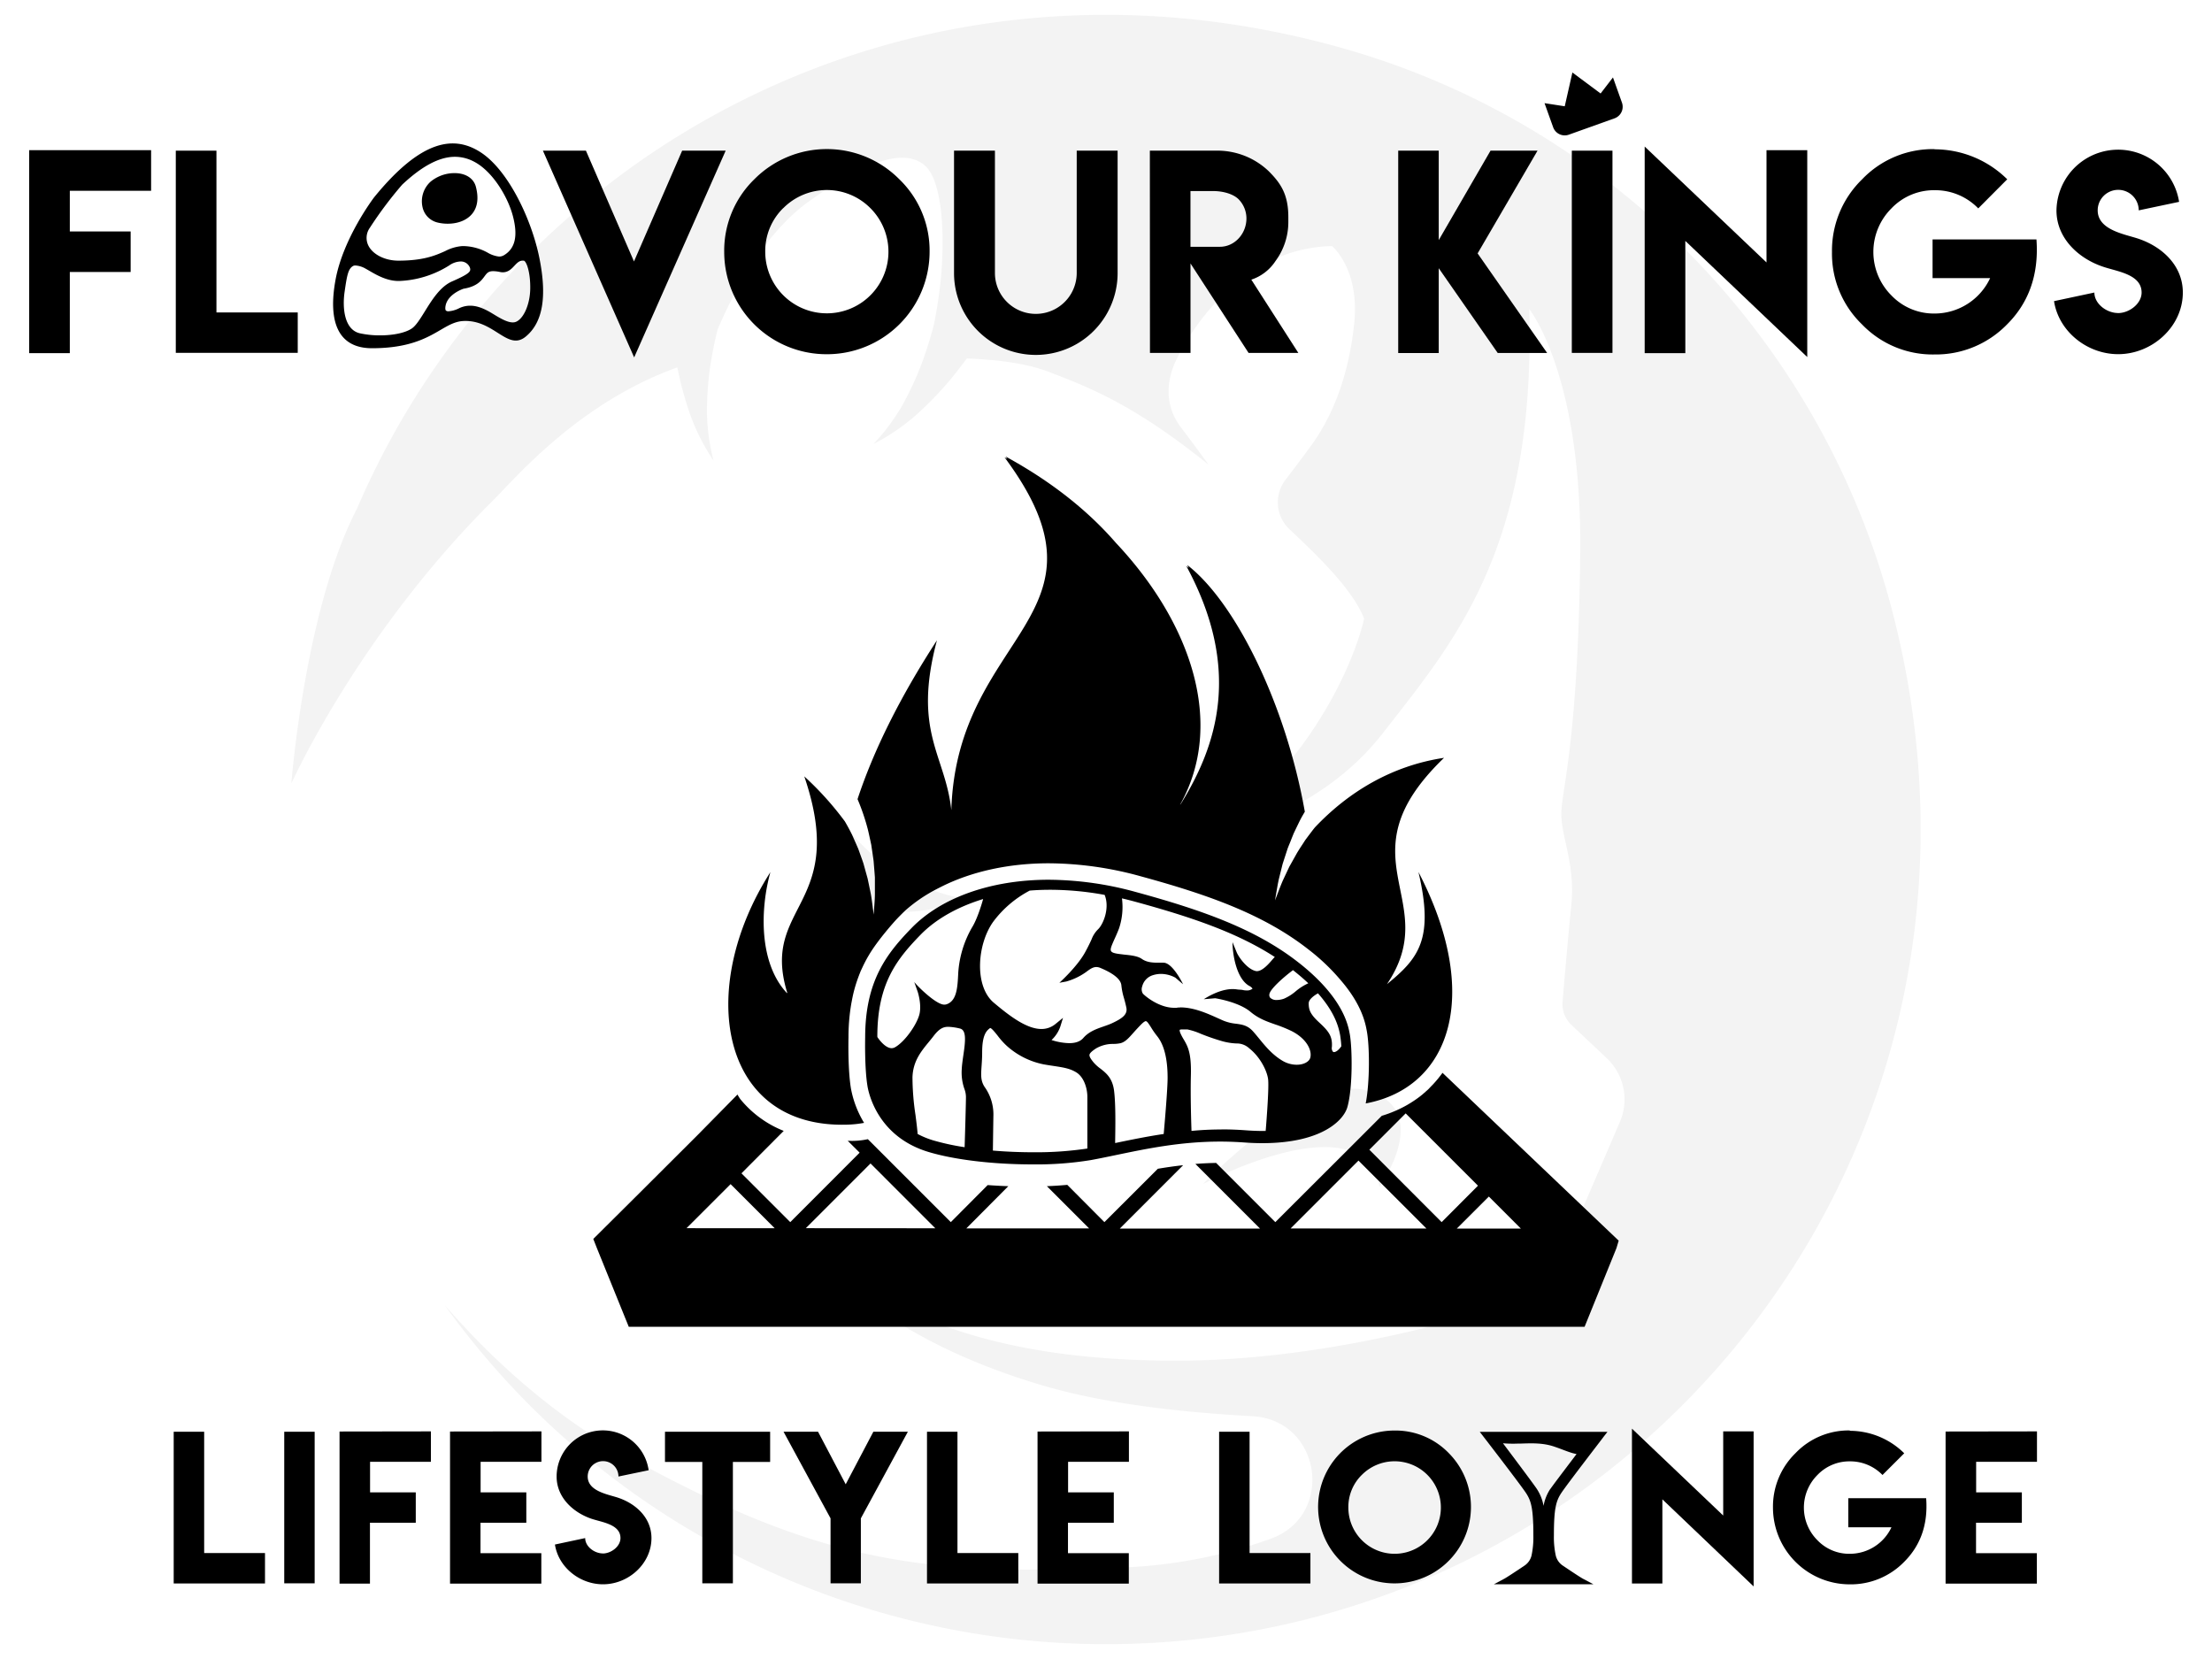 <svg id="Layer_1" data-name="Layer 1" xmlns="http://www.w3.org/2000/svg" viewBox="0 0 800 600"><defs><style>.cls-1{opacity:0.05;}</style></defs><path d="M73.84,517.81v43.87h22v11H62.82V517.81Z"/><path d="M102.8,517.81h11v54.82h-11Z"/><path d="M155.84,517.68v11h-22v11.05h16.53v11H133.8v22h-11v-55Z"/><path d="M195.82,517.68v11h-22v11.05h16.53v11H173.78v11h22v11H162.76v-55Z"/><path d="M218,561.84c3,0,6.4-2.53,6.4-5.57,0-5-6.72-5.71-10.51-7-6.68-2.28-12.58-7.76-12.58-15.23a16.72,16.72,0,0,1,33.28-2.31L223.67,534a5.56,5.56,0,0,0-11.12,0c0,4.93,6.25,6.25,10.06,7.38,6.91,2,13,7.26,13,14.89,0,9.25-8.29,16.71-17.52,16.71-8.48,0-16.14-6.22-17.39-14.38l10.94-2.33c0,3.06,3.33,5.55,6.42,5.55Z"/><path d="M278.53,517.81v10.92H265.06v43.9H254v-43.9h-13.5V517.81Z"/><path d="M295.86,517.81l10,19,10-19h12.48l-17,31.32v23.5H300.38v-23.5l-17-31.32Z"/><path d="M346.28,517.81v43.87h22v11H335.26V517.81Z"/><path d="M408.29,517.68v11h-22v11.05h16.53v11H386.25v11h22v11H375.24v-55Z"/><path d="M451.93,517.81v43.87h22v11H440.91V517.81Z"/><path d="M524,525.57a27.64,27.64,0,1,1-19.65-8.2A26.81,26.81,0,0,1,524,525.57Zm-31.45,7.82a16.25,16.25,0,0,0-4.9,11.8,16.73,16.73,0,1,0,4.9-11.8Z"/><path d="M623.22,548.11V517.68h11v56.07l-33-31.49v30.43h-11v-56Z"/><path d="M669,517.47a28,28,0,0,1,19.69,8.13l-7.86,7.85a16.22,16.22,0,0,0-11.76-4.93,15.94,15.94,0,0,0-11.77,4.93,16.66,16.66,0,0,0,0,23.6,15.88,15.88,0,0,0,11.77,4.9,16.64,16.64,0,0,0,15-9.59H668.46V541.85h28.16c.78,10.25-2.58,17.68-8,23.06A26.93,26.93,0,0,1,669,573a27.79,27.79,0,0,1-27.78-27.78,27,27,0,0,1,8.16-19.68,26.55,26.55,0,0,1,19.62-8.2Z"/><path d="M736.7,517.68v11h-22v11.05h16.53v11H714.66v11h22v11H703.65v-55Z"/><path d="M580,519.59l1.35-1.74H535.18l1.35,1.75c.13.17,13.45,17.43,15.42,20.45,1.84,2.83,2.61,5.58,2.61,15.3a31.66,31.66,0,0,1-.67,7.26,6.1,6.1,0,0,1-2.53,3.61c-2.19,1.47-6.23,4.16-7.31,4.75l-3.77,2h36l-3.78-2c-1.15-.62-5.18-3.33-7.31-4.76a6.08,6.08,0,0,1-2.51-3.56,31,31,0,0,1-.69-7.3c0-9.72.77-12.47,2.62-15.3C566.59,537,579.91,519.77,580,519.59Zm-19.31,18.89a16.3,16.3,0,0,0-2.44,6.13,16.46,16.46,0,0,0-2.44-6.13c-1.22-1.87-12.24-16.5-12.24-16.5a43.4,43.4,0,0,0,5.48.11c.58,0,.93,0,.93,0,4-.13,8.09-.3,12.2,1.12,3,1,5.7,2.27,8,2.66C570.22,525.85,561.62,537.12,560.73,538.48Z"/><path d="M373.36,421.12c-14.26,0-28.33-1.69-37.66-4.53-18.15-5.52-21.55-21-22-24-1-6.27-.83-16.29-.8-17.42,0-20.61,8-30.49,16.83-39.59,10.79-11.06,28.86-17.41,49.59-17.41a120.43,120.43,0,0,1,31.48,4.44c24.24,6.61,43.53,13.48,58.9,25.55,16.09,12.64,17.89,22.64,18.48,25.92.88,4.94,1.12,19.09-.87,26.27-1.35,4.86-9.35,13.09-30.8,13.09-2.14,0-4.38-.09-6.66-.26-2.83-.2-5.71-.31-8.57-.31-14.3,0-26.61,2.57-37.47,4.83-3.32.69-6.38,1.33-9.35,1.87A122.38,122.38,0,0,1,373.36,421.12Zm-14.27-5c4.85.41,9.8.61,14.74.61a124.56,124.56,0,0,0,19.43-1.35c0-4.82,0-16.15,0-18.62,0-3.21-1.24-7.21-4-8.92-2.31-1.42-4.6-1.77-8.06-2.3-1.14-.17-2.4-.36-3.79-.61a28.14,28.14,0,0,1-13.17-6.57,26.51,26.51,0,0,1-3.37-3.72c-.83-1.06-2.23-2.82-2.76-2.85-1.41,1-2.9,2.6-2.9,8.85,0,1.9-.11,3.51-.21,4.92-.23,3.28-.36,5.27,1.07,7.5a17.09,17.09,0,0,1,3.21,10.19C359.23,405.87,359.14,412.57,359.09,416.15Zm-27.21-6a30.64,30.64,0,0,0,5.46,2.26,87.14,87.14,0,0,0,11.53,2.52c.17-5.48.48-16,.48-18.25a8.56,8.56,0,0,0-.57-2.85,17.91,17.91,0,0,1-.95-7.11c.07-1.56.33-3.34.58-5.06.79-5.33,1.15-9.15-1.31-9.67a21.51,21.51,0,0,0-4.12-.6c-1.73,0-3.21.55-5.3,3.28-.57.75-1.17,1.48-1.77,2.21-2.8,3.41-5.7,6.94-5.9,12.72a92.13,92.13,0,0,0,1.09,13.69C331.42,405.76,331.72,408.11,331.88,410.15Zm82.56-40.82c-.16,0-.63.11-1.64,1.12s-2.06,2.16-2.87,3.07c-1.77,2-3,3.38-4.71,3.8a12.77,12.77,0,0,1-2.44.26,12.2,12.2,0,0,0-6.41,1.64c-1.51,1-2.25,1.7-2.34,2.29s.38,1.43,1.55,2.84a14.72,14.72,0,0,0,2.42,2.17c2,1.58,4.34,3.36,4.92,8,.62,4.92.47,13.25.39,18.22v.69c5.54-1.15,11.26-2.34,17.56-3.28.47-5.35,1.41-16.4,1.41-20.33,0-6.9-1.29-12-3.84-15.13a30,30,0,0,1-2.2-3.18C415.57,370.44,414.88,369.33,414.44,369.33Zm27.32,39.16c2.95,0,5.92.11,8.83.33,2.17.16,4.3.24,6.34.24h.82c.38-4.7,1.25-16.17.86-18.84-.44-3.09-2.95-8-6.75-11a6.63,6.63,0,0,0-4.76-1.81,22.62,22.62,0,0,1-5-.8,80.73,80.73,0,0,1-7.83-2.7,24.68,24.68,0,0,0-4.86-1.58l-.85,0c-.29,0-.6,0-.9,0-.89,0-1,.17-1,.17s-.16.34.39,1.51c.36.77.73,1.41,1.09,2,1.43,2.46,2.77,4.79,2.56,12.9-.18,7,.07,15.78.22,20.13C434.58,408.65,438.16,408.49,441.76,408.49Zm-14.89-44.12c5,0,9.88,2.23,13.81,4l1.54.69a16.26,16.26,0,0,0,4.79,1.21c2.11.29,4.1.56,6,2.59.74.8,1.48,1.71,2.27,2.67,2.25,2.76,4.8,5.89,8.43,8.07a10.17,10.17,0,0,0,5.25,1.51c2.55,0,4.59-1.09,4.95-2.65.63-2.73-1.51-6.89-6.84-9.56a49.21,49.21,0,0,0-5.88-2.37c-3.12-1.1-6.07-2.13-9-4.61-4.3-3.58-12.63-4.85-12.71-4.86l-4.13.35c.19-.05,6.39-4.43,12-3.55.82.13,1.55.08,2.13.22a5.18,5.18,0,0,0,1.26.15,3.15,3.15,0,0,0,2.26-.64h0a3,3,0,0,0-1.2-1c-4.69-2.64-6.05-11.55-6.05-15.81l1.56,3.78c.87,1.93,3.8,5.9,6.74,6.63a1.88,1.88,0,0,0,.53.07c2,0,4.31-2.67,5.68-4.27l.46-.52,0,0,.33-.33c-13.81-8.92-30.33-14.49-50.78-20.07-1.45-.39-2.93-.77-4.5-1.13a24.35,24.35,0,0,1-1.05,10.84c-.56,1.48-1.14,2.76-1.65,3.88-1.34,3-1.74,4-1,4.62s2.68.76,4.54,1c2.38.24,4.83.49,6.36,1.56,1.79,1.25,3.9,1.36,5.92,1.36l1.89,0c3.34,0,7,7.63,7.1,7.8l-2.8-2.39a11,11,0,0,0-5.19-1.35,9.56,9.56,0,0,0-2.87.44,5.66,5.66,0,0,0-3.93,4.09,3,3,0,0,0,.27,2.63c1.41,1.42,6.2,5.09,11.29,5.09.29,0,.58,0,.87,0C425.94,364.39,426.41,364.37,426.87,364.37Zm49.81-5.1c-1.28.71-3.37,2.15-3.37,3.61,0,2.38.54,3.93,3.74,6.89,3.44,3.18,4.92,5,4.64,8.94a2.1,2.1,0,0,0,.34,1.63.57.57,0,0,0,.45.19c.56,0,1.57-.56,2.63-2.1a38.13,38.13,0,0,0-.43-4C484.08,371.09,482.6,366,476.68,359.27ZM317.33,375.09c1.35,2,3.35,4,5.14,4a2.49,2.49,0,0,0,1.22-.33c3.75-2.11,8.2-8.7,8.91-12.28s-.71-7.83-.73-7.87l-1.22-3.46c1.2,1.58,7.91,8.19,10.84,8.19a2.76,2.76,0,0,0,.91-.15c3.68-1.3,3.91-6.16,4.16-11.3a37.82,37.82,0,0,1,5-16.49c1.72-2.76,3.29-7.66,4-10.25C346.27,328,338.5,332.39,333,338c-8.59,8.81-15.7,17.66-15.7,36.87Zm63,1.06a22.14,22.14,0,0,0,6.35,1.12c2.33,0,4-.61,5.08-1.83,2-2.33,4.7-3.28,7.31-4.19,1.06-.37,2.05-.71,3-1.14,3.84-1.78,5.82-3.22,5.28-5.75-.29-1.37-.59-2.46-.86-3.41a24.24,24.24,0,0,1-.93-4.58c-.2-2.15-2.73-4.27-7.53-6.28a3.83,3.83,0,0,0-1.54-.35c-1.28,0-2.38.82-3.78,1.87a23.16,23.16,0,0,1-7.09,3.37l-2.48.45s6.42-5.75,9.32-11.06c1.21-2.22,1.85-3.62,2.32-4.64a10.11,10.11,0,0,1,2.43-3.72c1.87-1.88,4.2-7.66,2.3-12.36a109.44,109.44,0,0,0-19.67-1.85c-2.5,0-5,.09-7.41.29a39.14,39.14,0,0,0-13.22,11.27c-5.86,8.19-6.91,23.32.22,29.29,5.47,4.6,11.77,9.5,17.21,9.5a7.92,7.92,0,0,0,5.17-1.88l2.64-2.15-1,3.24A12.1,12.1,0,0,1,380.29,376.15Zm87.29-25.28c-4,3-8.23,6.94-8.51,8.62a1.57,1.57,0,0,0,.28,1.36,3.2,3.2,0,0,0,2.41.81,7.87,7.87,0,0,0,2.59-.48,16.85,16.85,0,0,0,4.19-2.64,19.67,19.67,0,0,1,4.59-2.92c-1.65-1.56-3.48-3.13-5.46-4.69Z"/><path d="M521.7,388c-.5.71-1.05,1.39-1.59,2.07q-.61.75-1.26,1.47c-.32.36-.65.72-1,1.07s-.69.71-1,1.05-.84.79-1.27,1.17-.75.66-1.14,1c-.62.51-1.25,1-1.9,1.46-.3.22-.62.44-.93.65-.57.38-1.14.75-1.73,1.11l-.83.5a44.14,44.14,0,0,1-9.31,4l-8.4,8.4-3.93,3.93L461.24,442l-21.41-21.41q-3.84.07-7.5.36l23.38,23.39-50.73,0,22.92-22.93c-3.14.35-6.19.79-9.15,1.29L399.42,442,386,428.52c-2.34.21-4.81.38-7.38.48l15.27,15.27-44.41,0L364.67,429q-3.78-.13-7.46-.4L343.87,442l-30-30a27.21,27.21,0,0,1-7.28.58l4.31,4.3L285.81,442l-17.65-17.65L283.44,409a38.61,38.61,0,0,1-15.72-11.52,17,17,0,0,1-1-1.63l-14.44,14.67-21.11,21.06-16.6,16.5,1.31,3.33,11.52,28.44H573.09l11.52-28.44.81-2.71ZM248.29,444.19l15.94-15.93,15.95,15.95Zm43.14,0,23.41-23.41,23.43,23.44Zm175.33.1,24.55-24.55,24.59,24.58Zm28.48-28.48,13.14-13.14,26.15,26.15L521.39,442Zm31.63,28.52,11.59-11.58,11.59,11.59Z"/><path d="M54.65,54.31V69H25.25V83.71h22V98.37h-22v29.35H10.55V54.31Z"/><path d="M78.28,54.49V113h29.4v14.61H63.58V54.49Z"/><path d="M229.35,129.26l-33-74.77h15.56l17.38,40.07,17.42-40.07h15.74Z"/><path d="M325.26,64.84A35.83,35.83,0,0,1,336.2,91.11a37.11,37.11,0,0,1-37.16,37,37,37,0,0,1-37.12-37,36,36,0,0,1,10.89-26.27,36.93,36.93,0,0,1,52.45,0Zm-42,10.43A21.69,21.69,0,0,0,276.76,91a22.28,22.28,0,1,0,38-15.75,22.2,22.2,0,0,0-31.45,0Z"/><path d="M389.41,98.73V54.49H404.2V98.78a29.58,29.58,0,0,1-59.16,0V54.49h14.79V98.73a14.79,14.79,0,0,0,29.58,0Z"/><path d="M415.86,54.49h23.86a26.86,26.86,0,0,1,19.15,7.45c4.45,4.45,7.07,8.51,7.07,16.6v1.91a23.71,23.71,0,0,1-4.62,13.93,16.74,16.74,0,0,1-8.76,6.76l17,26.49h-18l-21-32.35v32.35H415.9ZM450.79,79a9.9,9.9,0,0,0-2.9-7c-1.91-1.85-5.53-2.9-9.08-2.9h-8.26V89.25h5.68v0h4.9C446.48,89.29,450.79,84.57,450.79,79Z"/><path d="M520.34,54.49V86.84l18.73-32.35h17L534.4,91.65l25.14,36H541.66L520.34,97v30.67H505.68V54.49Z"/><path d="M568.47,54.49h14.7v73.14h-14.7Z"/><path d="M638.88,94.92V54.31h14.74v74.82l-44.1-42v40.6h-14.7V53Z"/><path d="M699.67,54a37.4,37.4,0,0,1,26.27,10.84L715.46,75.37a21.62,21.62,0,0,0-15.7-6.58,21.23,21.23,0,0,0-15.7,6.58,22.23,22.23,0,0,0,0,31.48,21.21,21.21,0,0,0,15.7,6.54,22.18,22.18,0,0,0,20-12.8H698.94v-14h37.57c1,13.67-3.44,23.59-10.66,30.76a35.92,35.92,0,0,1-26.23,10.85,35.45,35.45,0,0,1-26.17-10.85,35.55,35.55,0,0,1-10.89-26.22,36,36,0,0,1,10.89-26.27,35.39,35.39,0,0,1,26.17-10.93Z"/><path d="M766,113.23c4.06,0,8.54-3.37,8.54-7.43,0-6.67-9-7.61-14-9.36-8.92-3-16.79-10.36-16.79-20.32A22.31,22.31,0,0,1,788.1,73l-14.6,3.08a7.42,7.42,0,0,0-14.84,0c0,6.58,8.34,8.34,13.42,9.85,9.23,2.66,17.37,9.69,17.37,19.87,0,12.33-11.07,22.29-23.38,22.29-11.31,0-21.54-8.29-23.2-19.18l14.59-3.11c0,4.08,4.44,7.41,8.57,7.41Z"/><path d="M158.13,80.45a15.47,15.47,0,0,0,3.78.46c3.87,0,7.15-1.37,9-3.77s2.24-5.66,1.18-9.66c-.82-3-3.69-4.87-7.68-4.87a13.6,13.6,0,0,0-8.69,3.1,9.58,9.58,0,0,0-2.91,9.2A7.28,7.28,0,0,0,158.13,80.45Z"/><path d="M195.1,93.43c-2.79-14-11.16-31.6-21-38.17s-21.81-4.77-38.8,16.11c0,0-11.16,14.61-13.95,29.82s.92,24.75,13.19,24.75c21.3,0,25-9.42,33-9.84,11.16-.6,16,11,22.57,5.66C196.29,116.67,197.89,107.45,195.1,93.43ZM133.76,82.38a141.2,141.2,0,0,1,11.69-15.59c7.2-6.76,13.46-10.08,19.09-10.08a14.69,14.69,0,0,1,6.78,1.69c6.77,3.44,12.36,12.77,14.19,19.8s.86,11.54-3.08,14a3.48,3.48,0,0,1-1.93.59h0a10.43,10.43,0,0,1-4.11-1.4A18.9,18.9,0,0,0,167.78,89h-.63A15.93,15.93,0,0,0,161,90.81c-3.45,1.54-7.75,3.46-16.95,3.46-4.66,0-9-2.1-10.7-5.22A6.27,6.27,0,0,1,133.76,82.38Zm19.91,30.2c-1.65,2.67-3.22,5.19-4.72,6.21-2.32,1.57-6.63,2.5-11.53,2.5a33.86,33.86,0,0,1-7.26-.75c-5.51-1.25-6.42-8.84-5.53-15,.85-5.9,1.27-8.33,3.08-9.35a1.69,1.69,0,0,1,.85-.17,8.27,8.27,0,0,1,3,.79c.51.25,1.12.61,1.8,1,2.75,1.61,6.51,3.81,10.75,3.81h.35a36.49,36.49,0,0,0,18-5.62,7.52,7.52,0,0,1,4.06-1.43A3.5,3.5,0,0,1,170,96.94c.2,1.12.34,1.86-6.49,4.83C159.22,103.64,156.27,108.39,153.67,112.58Zm38.09-7.89c-.13,5.12-2.12,10-4.74,11.5a3,3,0,0,1-1.6.41c-2,0-4.6-1.55-6.66-2.8l-1.06-.64c-2.19-1.29-4.82-2.6-7.66-2.6a9.2,9.2,0,0,0-3.93.89,10.25,10.25,0,0,1-3.87,1.13,1.29,1.29,0,0,1-1-.3c-.09-.12-.37-.64,0-2.12,1.05-3.81,5.81-5.54,6.42-5.74,4.86-.8,6.43-2.93,7.57-4.48.9-1.21,1.39-1.87,3.18-1.87a12.09,12.09,0,0,1,2.42.3,5.31,5.31,0,0,0,1,.11c2,0,3.18-1.26,4.23-2.38s1.78-1.83,3-1.83l.36,0C190.37,94.39,191.91,98.51,191.76,104.69Z"/><path d="M567.39,48.71l16.52-5.91a4.44,4.44,0,0,0,2.69-5.68L583.35,28l-4.47,5.81-10.2-7.59-2.77,12.22-7.31-1.13L561.71,46A4.45,4.45,0,0,0,567.39,48.71Z"/><g class="cls-1"><path d="M484.06,17C328.38-26.11,184.31,55.32,129.13,183.92c-18.92,36.38-23.76,99.43-23.76,99.43s24.12-53.85,72.84-102.26c8-7.91,30.84-35.33,66.77-48.22,0,.12,0,.24.07.37a122.79,122.79,0,0,0,4.86,17.51,76.1,76.1,0,0,0,8.16,15.83,73.62,73.62,0,0,1-2.39-17,116.8,116.8,0,0,1,1.13-16.78c.69-4.58,1.6-9.1,2.69-13.56C264.94,106.45,276,84.81,292.33,73c24.25-17.46,36.13-18.43,42.2-13.09s7.27,23.76,5.82,40a161.31,161.31,0,0,1-2.64,17.72c-1.25,4.72-2.7,9.4-4.42,14a115.57,115.57,0,0,1-7.11,15.24,74.1,74.1,0,0,1-10.28,13.7,77,77,0,0,0,14.79-9.92,126,126,0,0,0,12.72-13c2.16-2.6,4.24-5.29,6.25-8,9.09.32,20.59,1.43,29.24,4.69,16.73,6.31,32.25,12.86,58.2,33.71,0,0-5.08-7-10.09-13.62-5.3-7-5.43-15.24-2.28-22.75s21.83-42,57-42.68c0,0,10.19,8.24,8,28.37s-8.48,33.95-15.27,43.41c-2.89,4-6.43,8.68-9.54,12.73a13.38,13.38,0,0,0,1.43,17.89c8.17,7.74,22.8,21.27,27,32.38,0,0-4.29,21.14-22.72,46.12s-37.83,33.46-37.83,33.46,41.29-4.69,67.41-38.31c25.5-32.82,55.25-66.44,52.87-153.26,0,0,19.07,23.61,18.43,88s-6.15,84.06-6.79,93.12,5.17,18.75,3.55,34.59c-1.16,11.4-2.49,27-3.15,34.82a10.31,10.31,0,0,0,3.21,8.35l12.73,12a20.51,20.51,0,0,1,4.8,23.07l-21.37,49.66a28.34,28.34,0,0,1-17.28,15.77c-22.12,7.2-71,20.94-121.85,20.94-68.87,0-101.85-18.11-125.77-34.92,0,0,19.4,26.83,77.92,44,22.07,6.46,49.66,9.62,75.47,11,24.95,1.38,30,36,6.42,44.38a177.31,177.31,0,0,1-51.18,10.23c-72.75,3.23-109.93-.65-181.38-40.1-27.05-14.93-49.09-35.23-66-54.7A294.23,294.23,0,0,0,400,594.63c188.57,0,335.76-177.14,284.24-374.1C658.48,122,582.16,44.15,484.06,17Z"/><path d="M498.92,429.29s20.44-28.66-5.44-35.08c-20.69-5.13-58.39,34-58.39,34S492.87,397.44,498.92,429.29Z"/><path d="M299.58,289.55s-3.77,23.86,7.53,33.91,33.92,6.28,40.2,1.26C347.31,324.72,317.24,320.64,299.58,289.55Z"/></g><path d="M513,315.37c5.7,24.2.12,31.2-11.39,40.57,20.65-30.6-17.08-45.55,20.65-81.86-19,2.85-34.66,12.43-46.65,25.1-.06.07-.12.13-.17.2-.78.95-1.49,1.95-2.25,2.93l-1.11,1.49-1,1.55c-.67,1-1.37,2.08-2,3.14l-1.83,3.27-.93,1.65-.8,1.7-1.61,3.44c-1,2.32-1.85,4.71-2.8,7.1.46-2.5.82-5,1.37-7.57l.93-3.75.47-1.88.6-1.85,1.21-3.72c.46-1.22,1-2.42,1.45-3.64l.74-1.83.85-1.78c.58-1.18,1.13-2.38,1.75-3.55.45-.85.94-1.68,1.43-2.51-6.86-38.77-25.05-75.71-42.52-89.23.2.37.38.73.57,1.09-.31-.25-.62-.52-.93-.76,20.34,37.56,11,65.19-2.06,86.2l-.16.13c16.37-29.26,4-65.71-23.2-94.63C393.34,184.52,380,174,363.68,165.1l.64.89-1-.57c42.84,57.64-17.31,63-19.26,127.59-2.15-20.06-14.08-28.17-5.2-61.44-13.63,21-23,40.11-28.72,57.45a77.76,77.76,0,0,1,3.68,10.77c.33,1.29.59,2.59.88,3.87l.41,1.93.29,2c.19,1.3.4,2.59.56,3.88l.31,3.89.15,1.94,0,1.94,0,3.87c0,2.57-.29,5.13-.43,7.67-.36-2.54-.62-5.06-1.06-7.55l-.77-3.72-.39-1.84-.51-1.82-1-3.61c-.39-1.18-.83-2.35-1.24-3.52l-.63-1.75-.74-1.7c-.5-1.13-1-2.27-1.5-3.38-.8-1.64-1.67-3.23-2.58-4.8a112.69,112.69,0,0,0-14.69-16.3c16,47-16,46.36-6.16,78.26l-.1.13c-10.2-10.84-9.72-30.39-6-43.75-27,42.27-18.27,92.67,27.75,91.32a38.92,38.92,0,0,0,6.14-.65,36.79,36.79,0,0,1-4.77-12.51c-1.07-6.6-.92-16.37-.87-18.46a70.64,70.64,0,0,1,1-12.07c.05-.28.1-.56.16-.85s.07-.4.11-.6c.14-.71.28-1.41.44-2.1v0a51.45,51.45,0,0,1,1.86-6.14c.1-.28.21-.56.31-.83a2.6,2.6,0,0,1,.1-.25l.39-1c.16-.37.34-.71.5-1.07l.47-1c.26-.54.53-1.07.8-1.59s.65-1.21,1-1.8l.36-.61c3.16-5.3,9.14-12,10.12-13,.65-.71,2.27-2.31,3-3a55.55,55.55,0,0,1,11.07-7.57l.81-.42,1.27-.64c10.84-5.4,24.18-8.37,38.67-8.37a126.43,126.43,0,0,1,33.06,4.65c24.94,6.8,44.86,13.93,61,26.63a75.13,75.13,0,0,1,11.81,11.35c7.48,8.78,8.68,15.45,9.16,18.12,1,5.41,1.12,18.12-.41,26.1C524.88,393.29,535.93,359.44,513,315.37Z"/></svg>